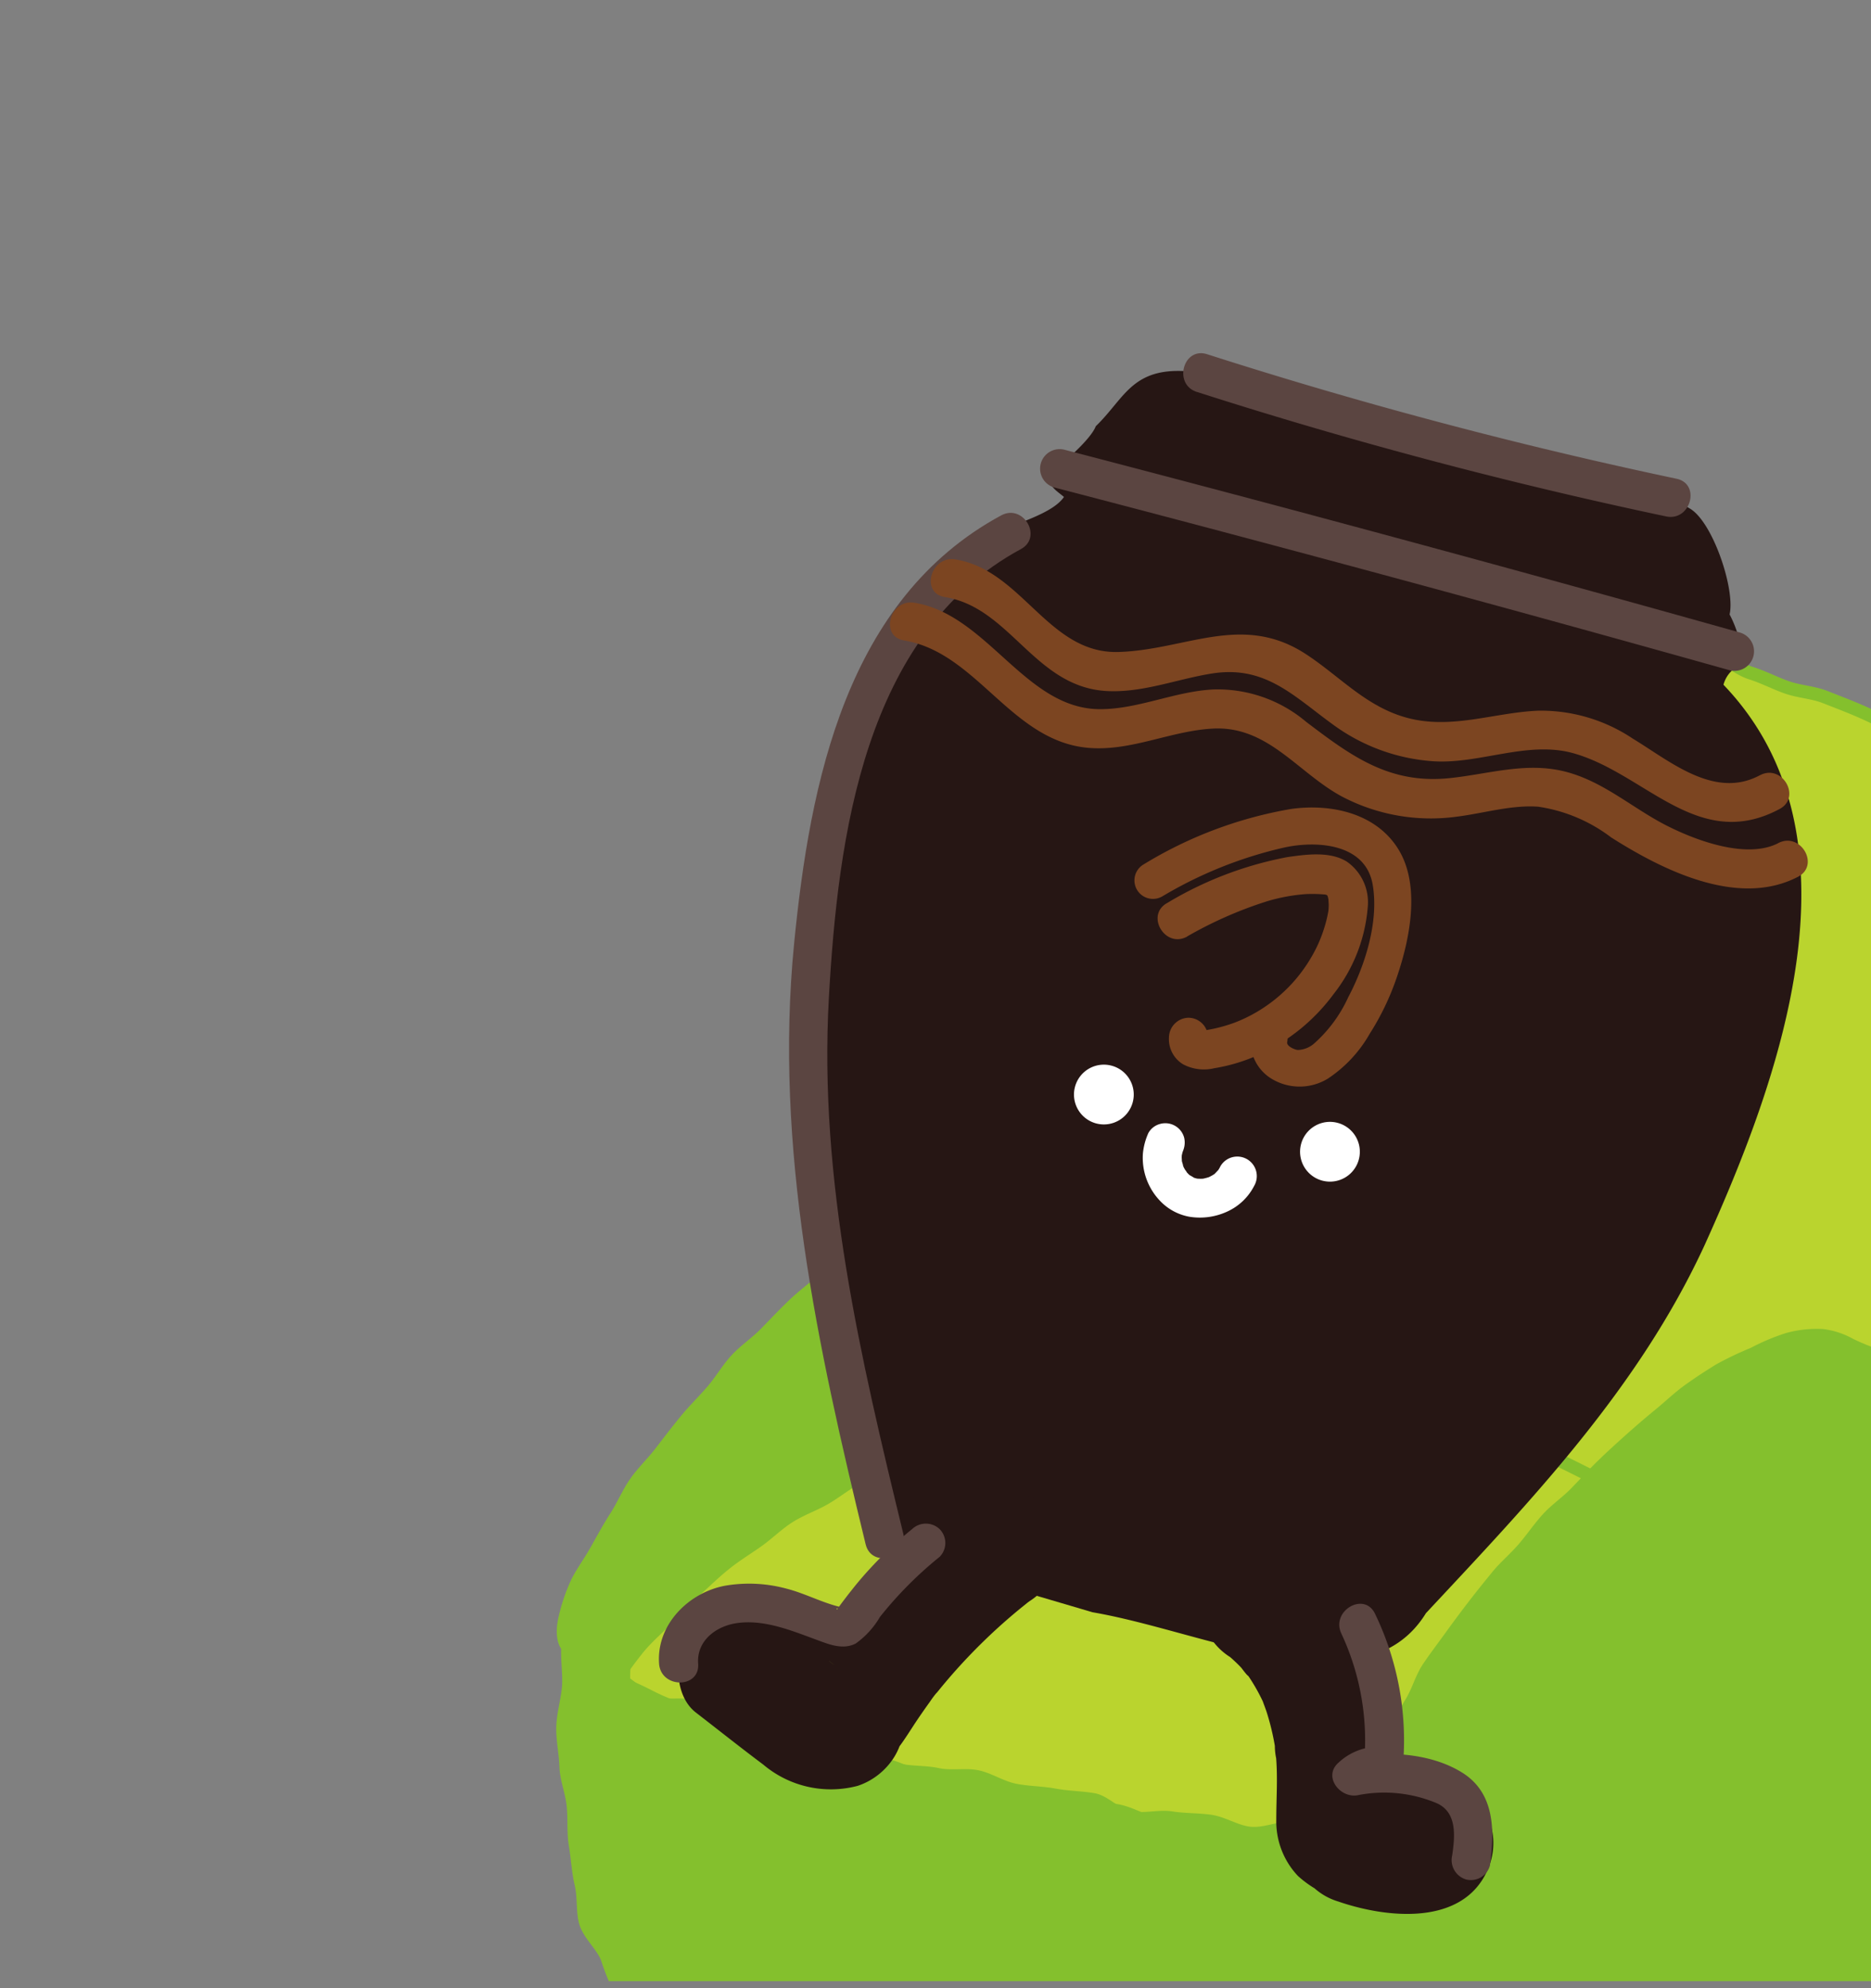 <svg xmlns="http://www.w3.org/2000/svg" xmlns:xlink="http://www.w3.org/1999/xlink" width="144" height="153" viewBox="0 0 144 153">
  <rect x="0" y="0" width="144" height="153" fill="#808080" stroke="none"/>
  <defs>
    <clipPath id="clip-path">
      <rect id="사각형_2490" data-name="사각형 2490" width="144" height="153" transform="translate(249 3585)" fill="none" stroke="#707070" stroke-width="1"/>
    </clipPath>
    <clipPath id="clip-path-2">
      <rect id="사각형_2004" data-name="사각형 2004" width="109.59" height="138.309" transform="translate(18 16)" fill="#fff"/>
    </clipPath>
    <clipPath id="clip-path-3">
      <rect id="사각형_2003" data-name="사각형 2003" width="118.541" height="142.172" fill="none"/>
    </clipPath>
  </defs>
  <g id="마스크_그룹_62" data-name="마스크 그룹 62" transform="translate(-249 -3585)" clip-path="url(#clip-path)">
    <g id="마스크_그룹_35" data-name="마스크 그룹 35" transform="translate(269.986 3583.145)" clip-path="url(#clip-path-2)">
      <g id="그룹_1483" data-name="그룹 1483" transform="translate(21.826 29.037)">
        <g id="그룹_1482" data-name="그룹 1482" transform="translate(0 0)" clip-path="url(#clip-path-3)">
          <path id="패스_4560" data-name="패스 4560" d="M81.84,31.572c-.819-.47-1.976-.44-2.916-.91-.861-.425-1.509-1.4-2.457-1.824-.887-.394-1.892-.614-2.844-1-.906-.368-2.029-.231-2.988-.588-.921-.341-1.748-.99-2.711-1.316-.937-.319-1.919-.535-2.886-.834-.944-.3-1.839-.792-2.806-1.066s-1.9-.648-2.87-.9-2.032-.114-3.011-.341-1.938-.516-2.92-.717-2.017-.129-3-.307-1.922-.694-2.9-.838c-1-.148-1.964-.6-2.95-.709-1.012-.114-2.021-.262-3.007-.337-1.016-.08-2.055.527-3.041.5-1.028-.034-2.021-.307-3-.284-1.031.023-2.006.3-2.973.394-1.031.095-2.078-.224-3.022-.049a28.526,28.526,0,0,0-2.81,1.323c-.77.406-1.536,1.153-2.537,1.718-.823.466-1.722.956-2.651,1.517-.834.508-1.729,1-2.62,1.581-.834.538-1.623,1.2-2.476,1.8-.827.576-1.752,1.05-2.575,1.676s-1.418,1.5-2.2,2.154-1.539,1.339-2.286,2.036S7.6,35.379,6.909,36.122c-.705.766-1.168,1.722-1.782,2.518a25.248,25.248,0,0,0-1.642,2.571c-.535.906-1.486,1.6-1.843,2.529a12.988,12.988,0,0,0-.273,2.992,20.049,20.049,0,0,0,2.446,1.642c.868.337,2.082-.03,3.113.315.906.307,1.782.876,2.8,1.187.929.284,1.972.322,2.984.607.948.265,1.9.629,2.9.895.959.25,1.85.853,2.855,1.1.967.243,1.972.4,2.973.633.971.231,1.888.751,2.878.974s2.055.049,3.052.262,1.934.645,2.931.846,1.995.387,2.992.58,2.063.057,3.056.235c1.009.186,1.987.478,2.98.648,1.012.171,1.941.8,2.931.959,1.02.163,2.112-.246,3.1-.1,1.028.152,1.976.713,2.965.842,1.035.137,2.07.1,3.052.212,1.047.118,2.093-.125,3.068-.038,1.058.095,2.051.337,3.011.391,1.077.061,2.29.5,3.223.5a14.436,14.436,0,0,1,.717-3c.292-.8.307-1.835.732-2.776.372-.827.762-1.718,1.213-2.6.425-.83,1.445-1.369,1.922-2.2s.319-2.063.834-2.851c.538-.823,1.4-1.414,1.957-2.139a18.92,18.92,0,0,1,2.146-1.9c.781-.762,1.289-1.642,2.017-1.972a12,12,0,0,0,2.647-1.7c.739-.614,1.217-1.752,2.051-2.457s1.57-1.524,2.294-2.158c1.35-1.179,2.472-1.79,2.37-1.847.023-.152.254-.246.254-.246" transform="translate(3.822 55.498)" fill="#bad42e" fill-rule="evenodd"/>
          <path id="패스_4561" data-name="패스 4561" d="M81.84,31.572c-.819-.47-1.976-.44-2.916-.91-.861-.425-1.509-1.4-2.457-1.824-.887-.394-1.892-.614-2.844-1-.906-.368-2.029-.231-2.988-.588-.921-.341-1.748-.99-2.711-1.316-.937-.319-1.919-.535-2.886-.834-.944-.3-1.839-.792-2.806-1.066s-1.9-.648-2.87-.9-2.032-.114-3.011-.341-1.938-.516-2.92-.717-2.017-.129-3-.307-1.922-.694-2.9-.838c-1-.148-1.964-.6-2.95-.709-1.012-.114-2.021-.262-3.007-.337-1.016-.08-2.055.527-3.041.5-1.028-.034-2.021-.307-3-.284-1.031.023-2.006.3-2.973.394-1.031.095-2.078-.224-3.022-.049a28.526,28.526,0,0,0-2.81,1.323c-.77.406-1.536,1.153-2.537,1.718-.823.466-1.722.956-2.651,1.517-.834.508-1.729,1-2.62,1.581-.834.538-1.623,1.2-2.476,1.8-.827.576-1.752,1.05-2.575,1.676s-1.418,1.5-2.2,2.154-1.539,1.339-2.286,2.036S7.6,35.379,6.909,36.122c-.705.766-1.168,1.722-1.782,2.518a25.248,25.248,0,0,0-1.642,2.571c-.535.906-1.486,1.6-1.843,2.529a12.988,12.988,0,0,0-.273,2.992,20.049,20.049,0,0,0,2.446,1.642c.868.337,2.082-.03,3.113.315.906.307,1.782.876,2.8,1.187.929.284,1.972.322,2.984.607.948.265,1.9.629,2.9.895.959.25,1.85.853,2.855,1.1.967.243,1.972.4,2.973.633.971.231,1.888.751,2.878.974s2.055.049,3.052.262,1.934.645,2.931.846,1.995.387,2.992.58,2.063.057,3.056.235c1.009.186,1.987.478,2.98.648,1.012.171,1.941.8,2.931.959,1.02.163,2.112-.246,3.1-.1,1.028.152,1.976.713,2.965.842,1.035.137,2.07.1,3.052.212,1.047.118,2.093-.125,3.068-.038,1.058.095,2.051.337,3.011.391,1.077.061,2.29.5,3.223.5a14.436,14.436,0,0,1,.717-3c.292-.8.307-1.835.732-2.776.372-.827.762-1.718,1.213-2.6.425-.83,1.445-1.369,1.922-2.2s.319-2.063.834-2.851c.538-.823,1.4-1.414,1.957-2.139a18.92,18.92,0,0,1,2.146-1.9c.781-.762,1.289-1.642,2.017-1.972a12,12,0,0,0,2.647-1.7c.739-.614,1.217-1.752,2.051-2.457s1.57-1.524,2.294-2.158c1.35-1.179,2.472-1.79,2.37-1.847C81.609,31.667,81.84,31.572,81.84,31.572Z" transform="translate(3.822 55.498)" fill="none" stroke="#84c02d" stroke-miterlimit="10" stroke-width="1"/>
          <path id="패스_4562" data-name="패스 4562" d="M18.626,11.888c-.3.618-.284,1.722-.679,2.95-.265.838-.618,1.775-.918,2.844-.25.895-.99,1.74-1.255,2.772-.243.925.178,2.063-.072,3.075-.231.944-.895,1.816-1.13,2.817-.224.956-.216,1.987-.44,2.98-.216.959-.523,1.915-.736,2.9s-.186,2-.394,2.988-1.058,1.835-1.255,2.817.292,2.12.1,3.1c-.193,1-.83,1.907-1.012,2.886-.186,1-.1,2.044-.269,3.011-.178,1.02-.819,1.938-.975,2.9-.171,1.039.322,2.139.182,3.087-.152,1.058-.243,2.051-.353,2.973-.129,1.115-.406,2.086-.463,2.95a14.94,14.94,0,0,0-.114,3.026c.982.083,2.01.03,3,.095s1.96.2,2.954.258c.978.053,1.983-.273,2.98-.22.975.057,1.945.341,2.946.41.971.068,1.941.311,2.942.4.975.087,1.987-.038,3,.08.971.114,1.941.387,2.942.538.967.144,1.93.4,2.927.588.959.178,2.021,0,3.011.224.948.216,1.847.758,2.829,1.02.94.25,1.873.6,2.848.9.933.284,1.782.876,2.745,1.21.921.322,1.919.466,2.87.838.91.349,1.888.584,2.825.982.9.383,1.752.906,2.677,1.335.884.413,1.771.865,2.681,1.32.872.436,1.744.91,2.643,1.388.865.463,1.972.527,2.863,1.031.849.482,1.464,1.414,2.34,1.938.842.5,1.623,1.134,2.491,1.68.83.527,1.938.66,2.791,1.221a2.722,2.722,0,0,0,2.844.3,8.12,8.12,0,0,0,2.453-1.843,21.546,21.546,0,0,0,1.919-2.408c.55-.785.918-1.767,1.475-2.707.5-.846,1.16-1.649,1.661-2.6.459-.88.956-1.786,1.411-2.742.432-.906.584-1.968,1.009-2.927.41-.925,1.357-1.642,1.756-2.6.391-.937.584-1.972.959-2.931s.846-1.881,1.206-2.848.413-2.051.758-3.018c.349-.982,1.107-1.816,1.437-2.787.337-.99-.027-2.2.288-3.166.322-1,1.179-1.809,1.475-2.772.311-1.016.637-2,.914-2.958.3-1.035.683-2.013.94-2.961.284-1.058.349-2.112.573-3.033.269-1.119.311-2.169.482-3.041a15.841,15.841,0,0,0,.387-3.022,9.659,9.659,0,0,0-.618-2.9,12.355,12.355,0,0,0-1.494-2.544c-.531-.8-.633-2.01-1.354-2.768a24.39,24.39,0,0,0-2.287-1.991c-.743-.607-1.71-1-2.563-1.581-.8-.542-1.521-1.3-2.408-1.816-.846-.485-1.9-.641-2.817-1.1-.876-.436-1.763-.895-2.692-1.3-.9-.394-1.835-.747-2.779-1.119-.918-.356-1.957-.4-2.908-.732-.933-.326-1.82-.8-2.779-1.1s-1.759-1.1-2.726-1.361-1.953-.47-2.927-.709-1.964-.425-2.942-.633-1.979-.36-2.961-.546-2.078.265-3.064.11-1.945-.535-2.931-.66c-1-.129-2.013-.046-3-.14-1.009-.1-1.995-.171-2.984-.235-1.016-.068-1.987-.705-2.977-.736-1.024-.027-2.036.447-3.022.459-1.028.011-2.059-.6-3.033-.546-1.028.061-1.983.717-2.942.827-1.035.121-2.029.212-2.977.4a29.014,29.014,0,0,0-2.931.626,17.508,17.508,0,0,0-2.628,1.4A11.1,11.1,0,0,0,20.89,9.943a6.757,6.757,0,0,0-1.828,2.23c-.061.083-.436-.284-.436-.284" transform="translate(24.548 14.432)" fill="#bad42e" fill-rule="evenodd"/>
          <path id="패스_4563" data-name="패스 4563" d="M18.626,11.888c-.3.618-.284,1.722-.679,2.95-.265.838-.618,1.775-.918,2.844-.25.895-.99,1.74-1.255,2.772-.243.925.178,2.063-.072,3.075-.231.944-.895,1.816-1.13,2.817-.224.956-.216,1.987-.44,2.98-.216.959-.523,1.915-.736,2.9s-.186,2-.394,2.988-1.058,1.835-1.255,2.817.292,2.12.1,3.1c-.193,1-.83,1.907-1.012,2.886-.186,1-.1,2.044-.269,3.011-.178,1.02-.819,1.938-.975,2.9-.171,1.039.322,2.139.182,3.087-.152,1.058-.243,2.051-.353,2.973-.129,1.115-.406,2.086-.463,2.95a14.94,14.94,0,0,0-.114,3.026c.982.083,2.01.03,3,.095s1.96.2,2.954.258c.978.053,1.983-.273,2.98-.22.975.057,1.945.341,2.946.41.971.068,1.941.311,2.942.4.975.087,1.987-.038,3,.08.971.114,1.941.387,2.942.538.967.144,1.93.4,2.927.588.959.178,2.021,0,3.011.224.948.216,1.847.758,2.829,1.02.94.25,1.873.6,2.848.9.933.284,1.782.876,2.745,1.21.921.322,1.919.466,2.87.838.91.349,1.888.584,2.825.982.9.383,1.752.906,2.677,1.335.884.413,1.771.865,2.681,1.32.872.436,1.744.91,2.643,1.388.865.463,1.972.527,2.863,1.031.849.482,1.464,1.414,2.34,1.938.842.5,1.623,1.134,2.491,1.68.83.527,1.938.66,2.791,1.221a2.722,2.722,0,0,0,2.844.3,8.12,8.12,0,0,0,2.453-1.843,21.546,21.546,0,0,0,1.919-2.408c.55-.785.918-1.767,1.475-2.707.5-.846,1.16-1.649,1.661-2.6.459-.88.956-1.786,1.411-2.742.432-.906.584-1.968,1.009-2.927.41-.925,1.357-1.642,1.756-2.6.391-.937.584-1.972.959-2.931s.846-1.881,1.206-2.848.413-2.051.758-3.018c.349-.982,1.107-1.816,1.437-2.787.337-.99-.027-2.2.288-3.166.322-1,1.179-1.809,1.475-2.772.311-1.016.637-2,.914-2.958.3-1.035.683-2.013.94-2.961.284-1.058.349-2.112.573-3.033.269-1.119.311-2.169.482-3.041a15.841,15.841,0,0,0,.387-3.022,9.659,9.659,0,0,0-.618-2.9,12.355,12.355,0,0,0-1.494-2.544c-.531-.8-.633-2.01-1.354-2.768a24.39,24.39,0,0,0-2.287-1.991c-.743-.607-1.71-1-2.563-1.581-.8-.542-1.521-1.3-2.408-1.816-.846-.485-1.9-.641-2.817-1.1-.876-.436-1.763-.895-2.692-1.3-.9-.394-1.835-.747-2.779-1.119-.918-.356-1.957-.4-2.908-.732-.933-.326-1.82-.8-2.779-1.1s-1.759-1.1-2.726-1.361-1.953-.47-2.927-.709-1.964-.425-2.942-.633-1.979-.36-2.961-.546-2.078.265-3.064.11-1.945-.535-2.931-.66c-1-.129-2.013-.046-3-.14-1.009-.1-1.995-.171-2.984-.235-1.016-.068-1.987-.705-2.977-.736-1.024-.027-2.036.447-3.022.459-1.028.011-2.059-.6-3.033-.546-1.028.061-1.983.717-2.942.827-1.035.121-2.029.212-2.977.4a29.014,29.014,0,0,0-2.931.626,17.508,17.508,0,0,0-2.628,1.4A11.1,11.1,0,0,0,20.89,9.943a6.757,6.757,0,0,0-1.828,2.23C19,12.256,18.626,11.888,18.626,11.888Z" transform="translate(24.548 14.432)" fill="none" stroke="#84c02d" stroke-miterlimit="10" stroke-width="1"/>
          <path id="패스_4564" data-name="패스 4564" d="M116.978,11.263c.364.683.136,1.9.391,3.128.178.876.971,1.8,1.092,2.916.1.929-.023,1.976.038,3.056.057.956-.349,1.987-.326,3.049.019.975-.08,1.983-.087,3.033,0,.982.159,1.995.129,3.037-.03.99-.4,1.987-.451,3.022-.045.993.08,2.013.011,3.045-.068.993-.432,1.976-.519,3-.083,1-.159,2-.258,3.018-.1,1-.243,2-.356,3.015-.114,1,.44,2.089.311,3.106-.129,1-.068,2.04-.212,3.052s-.14,2.04-.3,3.049-.391,2.006-.569,3.007-.637,1.96-.83,2.958S113.9,61.6,113.683,62.6s.554,2.222.322,3.212-.99,1.877-1.24,2.859c-.254,1-.368,2.029-.641,3.007-.277.993-1.009,1.839-1.3,2.806-.3.99-.641,1.941-.963,2.893-.334.978.049,2.2-.3,3.136-.364.967-.811,1.892-1.2,2.81-.406.959,1.93,1.553,1.5,2.448-.451.944,1.282,2.1.8,2.964-.5.918-3.147,6.028-3.682,6.851-.576.884-4.444.392-5.055,1.154-.66.823-1.384-1.636-2.086-.965a17.59,17.59,0,0,1-2.089,2.2c-1.43.626-1.312.948-2.772,1.5s-1.661.011-3.117.561-1.384.747-2.84,1.3-1.331.9-2.791,1.452-1.775-.277-3.234.277-1.327.891-2.787,1.441-1.589.2-3.045.747-1.1,1.5-2.567,2.055-1.8-.322-3.261.231-1.183,1.316-2.654,1.869-1.623.155-3.09.709a13.547,13.547,0,0,1-2.692.508c-.906.148-1.813.728-2.73.69s-1.752-.819-2.647-1.043c-1.437-.277-1.062-.254-2.886-.542-.815-.129-1.926.584-3.018.406-.883-.148-1.687-1.266-2.719-1.445-.91-.155-1.976.288-2.98.11-.925-.163-1.813-.732-2.8-.91-.937-.171-1.866-.5-2.844-.69-.944-.178-2.063.451-3.033.262-.944-.186-1.737-1.2-2.7-1.4s-2.089.478-3.049.273-1.922-.394-2.878-.607-1.862-.683-2.81-.9c-.963-.228-1.93-.413-2.867-.648-.963-.243-1.71-1.263-2.632-1.513-.975-.262-2.112.171-3.026-.1-.978-.288-2-.349-2.889-.645-.982-.322-1.953-.58-2.81-.91-1-.383-1.475-1.744-2.271-2.131A13.653,13.653,0,0,1,6.84,97.57a8.758,8.758,0,0,1-2.271-1.983,22.319,22.319,0,0,1-1.145-2.84c-.394-.88-1.3-1.638-1.634-2.658-.3-.933-.129-2.051-.375-3.079-.228-.967-.277-1.987-.447-3.022C.8,83,.905,81.974.8,80.939c-.1-1-.523-1.987-.557-3.018S-.027,75.876,0,74.849.333,72.82.435,71.8s-.182-2.525,0-3.534a30.862,30.862,0,0,0,3.083,1.57c.838.413,1.581,1.194,2.586,1.6.887.364,1.767.918,2.768,1.274.918.326,1.93.5,2.931.823.933.3,1.877.69,2.874.982.948.281,2.112-.106,3.106.167.963.262,1.85.846,2.844,1.1.971.25,1.881.774,2.878,1.016.971.235,1.915.633,2.9.861s2.036.14,3.03.356,2.074-.034,3.068.171,1.9.838,2.9,1.035,2.036.186,3.026.372c1.009.19,2.036.186,3.026.36,1.012.182,1.858,1.229,2.844,1.392,1.02.171,2.1-.152,3.083,0,1.028.163,2.063.121,3.041.265,1.035.148,1.972.781,2.942.91,1.05.14,2.146-.444,3.109-.334,1.066.125,2.013.755,2.954.842,1.1.1,2.286.432,3.185.482.292-.967.8-2.01,1.145-2.935.356-.94.425-1.979.834-2.878.417-.914.368-2.067.834-2.939.474-.887,1.069-1.729,1.589-2.571.531-.857,1.335-1.539,1.907-2.347s1.081-1.706,1.7-2.48,1.122-1.695,1.778-2.434,1.282-1.577,1.976-2.283,2.093-.72,2.817-1.388c.739-.686,1.35-1.483,2.1-2.12.774-.652,1.168-1.756,1.945-2.359.8-.622,1.934-.781,2.734-1.35.83-.592,1.706-1.069,2.522-1.6.853-.565,1.839-.849,2.666-1.35.883-.538,1.4-1.619,2.241-2.089.914-.512,2.082-.447,2.924-.887.94-.489,1.687-1.2,2.514-1.6,1-.482,1.926-.849,2.719-1.2a23.215,23.215,0,0,0,2.366-1.543c.209-.982,1.134-1.706,1.392-2.719.246-.975-.155-2.139.137-3.14.284-.967,1.138-1.771,1.467-2.764.318-.956.758-1.877,1.119-2.859.349-.944.55-1.953.94-2.92.379-.937.137-2.154.557-3.109.4-.921,1.744-1.437,2.188-2.381.428-.91.47-2.021.937-2.954.451-.906,1.164-1.687,1.653-2.613.474-.891.349-2.127.861-3.037.493-.887,1.05-1.759,1.577-2.666.512-.876.834-2,1.38-2.893.152-.178.846.155.846.155" transform="translate(0.001 30.865)" fill="#84c02d" fill-rule="evenodd"/>
          <path id="패스_4565" data-name="패스 4565" d="M37.583,16.861c-.129,1.092.023,2.158-.064,3.155-.1,1.081-.47,2.089-.546,3.087-.083,1.073.114,2.127.015,3.132-.1,1.05-.349,2.055-.508,3.071s-.2,2.059-.466,3.083c-.152.584-1.02,1.285-2.336,1.957-.762.391-1.706.792-2.764,1.248-.846.368-1.8.713-2.795,1.138-.872.375-1.9.535-2.87.967-.884.394-1.8.819-2.742,1.27-.884.421-1.79.887-2.707,1.365-.872.455-1.665,1.115-2.556,1.627-.857.489-1.835.827-2.7,1.373-.842.535-1.566,1.266-2.4,1.858-.815.576-1.68,1.1-2.476,1.74-.781.622-1.505,1.335-2.26,2.017-.739.671-1.426,1.411-2.131,2.142S3.8,52.463,3.145,53.244c-.637.77-1.175,1.532-1.767,2.366a14.163,14.163,0,0,1,0-2.863A17.965,17.965,0,0,1,2.106,49.9a22.416,22.416,0,0,1,.785-2.836c.379-.887.857-1.752,1.342-2.632.47-.846.853-1.771,1.411-2.6.538-.8,1.1-1.631,1.706-2.423.6-.77,1.244-1.524,1.9-2.275s1.384-1.407,2.07-2.123,1.285-1.505,2-2.192,1.649-1.126,2.385-1.782,1.331-1.486,2.086-2.112c.766-.641,1.5-1.316,2.264-1.919.789-.618,1.748-1,2.529-1.574.811-.6,1.456-1.4,2.245-1.953.838-.584,1.7-1.077,2.5-1.6.868-.569,1.775-1,2.575-1.486.914-.557,1.68-1.225,2.472-1.665a28.558,28.558,0,0,1,2.783-1.047c1.695-.789,2.563-1.232,2.518-.83-.034.064-.087.011-.087.011" transform="translate(3.639 46.623)" fill="#84c02d" fill-rule="evenodd"/>
          <path id="패스_4566" data-name="패스 4566" d="M41.347,17.562a25.825,25.825,0,0,0-2.669-.645,19.372,19.372,0,0,0-2.7-.47,9.812,9.812,0,0,0-2.961.576,16.439,16.439,0,0,0-2.863.967,26.981,26.981,0,0,0-2.76,1.316c-.834.508-1.627,1.16-2.487,1.775-.8.576-1.6,1.21-2.419,1.866-.777.626-1.49,1.354-2.268,2.04-.755.667-1.577,1.274-2.324,1.983-.732.7-1.43,1.445-2.146,2.177s-1.585,1.308-2.279,2.055S12.26,32.862,11.6,33.628c-.675.781-1.414,1.494-2.051,2.279-.656.8-1.282,1.615-1.892,2.412-.633.83-1.392,1.547-1.964,2.359-.61.861-1,1.835-1.532,2.658-.584.91-1.073,1.816-1.547,2.658-.546.967-1.183,1.8-1.558,2.643a13.874,13.874,0,0,0-.944,2.9c-.265,1.361.011,2.355.8,2.764a14.988,14.988,0,0,1,1.96,1.255,3.358,3.358,0,0,0,2.07.823,12.013,12.013,0,0,1,.6-2.8,18.918,18.918,0,0,1,.648-2.851c.349-.853.918-1.668,1.392-2.575.432-.827.993-1.619,1.517-2.48.489-.808.83-1.744,1.4-2.571.538-.785,1.282-1.452,1.877-2.249.576-.77,1.02-1.661,1.646-2.434.6-.747,1.357-1.388,2.006-2.131s1.27-1.475,1.941-2.2,1.266-1.486,1.957-2.188c.652-.66,1.448-1.206,2.188-1.858.705-.622,1.4-1.282,2.161-1.885s1.566-1.1,2.343-1.665,1.384-1.38,2.173-1.915c.808-.55,1.813-.777,2.609-1.282.834-.531,1.558-1.191,2.355-1.665.865-.516,1.649-1.088,2.438-1.528C37.1,19.6,38.094,19.4,38.868,19c1.02-.527,1.858-1,2.525-1.3.015,0-.045-.144-.045-.144" transform="translate(0.026 45.903)" fill="#84c02d" fill-rule="evenodd"/>
          <path id="패스_4567" data-name="패스 4567" d="M56.914,21.514a19.116,19.116,0,0,1-2.347-.94,6.311,6.311,0,0,0-2.3-.758,8.854,8.854,0,0,0-2.886.311,16.577,16.577,0,0,0-2.7,1.138A25.68,25.68,0,0,0,44.03,22.53c-.8.493-1.631,1.028-2.457,1.627-.77.557-1.479,1.248-2.264,1.885q-1.115.916-2.233,1.915c-.72.645-1.445,1.3-2.161,2-.7.675-1.361,1.407-2.051,2.116s-1.521,1.266-2.184,1.995-1.217,1.555-1.858,2.3-1.418,1.392-2.036,2.15-1.251,1.539-1.843,2.313c-.61.793-1.2,1.589-1.767,2.374-.592.819-1.194,1.608-1.725,2.4-.569.849-.819,1.858-1.312,2.662-.542.895-1.009,1.763-1.445,2.586-.5.944-1.164,1.725-1.5,2.548a13.828,13.828,0,0,0-.914,2.814c-.22,1.312.091,2.378.846,2.768a8.624,8.624,0,0,0,2.908.406c1.02.091,1.987.182,2.833.182a10.777,10.777,0,0,1,.349-3.064,22.149,22.149,0,0,1,1.357-2.833c.413-.887.914-1.79,1.467-2.73.508-.857.842-1.885,1.456-2.776.573-.827,1.327-1.577,1.983-2.431.622-.808,1.149-1.729,1.835-2.552.652-.781,1.577-1.365,2.286-2.161.686-.766,1.259-1.661,1.987-2.438.709-.751,1.331-1.608,2.078-2.362.694-.705,1.631-1.2,2.374-1.9s1.426-1.433,2.184-2.1,1.486-1.388,2.256-2.032c.785-.664,1.6-1.274,2.378-1.892.815-.648,1.737-1.115,2.522-1.7.849-.637,1.6-1.32,2.389-1.862.9-.626,1.638-1.373,2.423-1.85a17.885,17.885,0,0,1,2.787-1.16c.023-.011-.061-.2-.061-.2" transform="translate(45.25 55.28)" fill="#84c02d" fill-rule="evenodd"/>
          <path id="패스_4568" data-name="패스 4568" d="M38.784,1.148c7.944,3.041,17.431,4.5,25.861,7.079C73.5,10.95,72.069,10.108,73.5,10.95c1.771,1.039,3.5,6.234,3.056,8.149a8.707,8.707,0,0,1,1,3.818,2.32,2.32,0,0,0-1.471,1.593c11.194,11.687,4.334,30.35-1.467,43.155C69.528,78.684,61.281,87.287,53.185,95.956c-4.653,7.565-16.813,1.441-25.671-.072C8.934,90.363,11.281,92.039,7.694,74.1c-4.357-16.536-3.731-35.226,3-51.334a33.788,33.788,0,0,1,7.826-9.078c1.646-1.327,5.688-2,6.806-3.629-.622-.531-1.285-.842-1.126-1.892.846-.474,3.181-2.51,3.576-3.553,2.776-2.677,2.939-5.726,11-3.466" transform="translate(13.749 1.003)" fill="#261614" fill-rule="evenodd"/>
          <path id="패스_4569" data-name="패스 4569" d="M10.9,4.9q26.061,6.786,51.986,14.068a1.505,1.505,0,0,0,.8-2.9Q37.753,8.785,11.7,2a1.5,1.5,0,0,0-.8,2.9" transform="translate(27.443 5.435)" fill="#5b4541"/>
          <path id="패스_4570" data-name="패스 4570" d="M13.771,2.977a365.347,365.347,0,0,0,36.118,9.582c1.888.4,2.692-2.5.8-2.9A366.119,366.119,0,0,1,14.571.08c-1.847-.6-2.639,2.309-.8,2.9" transform="translate(35.531 0)" fill="#5b4541"/>
          <path id="패스_4571" data-name="패스 4571" d="M21.052,3.434C9.123,9.888,6.336,23.986,5.115,36.371,3.56,52.137,6.92,67.38,10.62,82.616c.459,1.877,3.356,1.081,2.9-.8C10.23,68.287,7,54.606,7.788,40.579c.7-12.392,2.685-28.007,14.781-34.551,1.7-.918.19-3.515-1.517-2.594" transform="translate(13.192 9.045)" fill="#5b4541"/>
          <path id="패스_4572" data-name="패스 4572" d="M24.706,23.688a51.387,51.387,0,0,0-7.436,6.651c-1.175,1.3-2.26,2.685-3.314,4.088-.47.629-.929,1.274-1.365,1.93-.19.281-.372.565-.554.849-.121.19-.239.379-.36.573q.825-.887.277-.428,1.041-.609,2.089-1.217,4.812,2.11,3.162.683c-.14-.148-.281-.292-.421-.44-.224-.22-.463-.428-.705-.629a13.528,13.528,0,0,0-2.692-1.839A14.887,14.887,0,0,0,7.18,32.349a4.734,4.734,0,0,0-4.33,2.912c-.664,1.57-.5,4.038.978,5.18,1.729,1.335,3.443,2.7,5.191,4.008a8.057,8.057,0,0,0,7.254,1.634c2.355-.766,4.126-3.318,3.31-5.832a4.813,4.813,0,0,0-5.832-3.31c-.413.121-.41.133.011.042a1.777,1.777,0,0,1,.956-.011c.516.133.637.322.064-.023a2.683,2.683,0,0,1-.713-.482c.444.345.523.406.239.19-.152-.118-.3-.235-.451-.349l-3.325-2.571Q8.86,37.781,7.18,41.828c.159,0,.319.008.474.019.372.03.212,0-.474-.08,0,.011.728.148.774.159.258.064.5.152.758.22.982.277-.849-.5.034.015.228.133.463.25.686.391.091.053.178.11.265.171.292.2.182.106-.322-.277.345.045.884.838,1.13,1.069,1.877,1.775,4.8,2.817,7.189,1.282,1.464-.944,2.233-2.4,3.178-3.8q.472-.7.967-1.384a8.009,8.009,0,0,1,.5-.675c-.83.884-.057.083.095-.1q1.115-1.382,2.336-2.666T27.315,33.7q.631-.563,1.278-1.1c.262-.216.523-.425.785-.637.755-.61-.728.546.114-.083a5.2,5.2,0,0,0,2.177-2.833,4.844,4.844,0,0,0-.478-3.655c-1.259-1.953-4.364-3.291-6.484-1.7" transform="translate(6.918 64.166)" fill="#261614"/>
          <path id="패스_4573" data-name="패스 4573" d="M15.386,32.987q.609.444-.254-.212c.152.125.3.25.444.383.216.2.428.4.629.614.061.064.485.664.58.66q-.648-.87-.2-.262c.114.159.228.322.334.485a14.7,14.7,0,0,1,.872,1.539c.087.178.171.356.254.538-.262-.637-.326-.785-.2-.451.114.326.243.645.349.975a19.034,19.034,0,0,1,.542,2.154c.034.174.064.345.091.519.083.531.076.459-.019-.22a4.723,4.723,0,0,0,.1,1.047c.125,1.585.008,3.147.011,4.732a6.1,6.1,0,0,0,1.661,4.323A8.28,8.28,0,0,0,23.9,51.65a10.148,10.148,0,0,0,5.874.463,5.226,5.226,0,0,0,2.4-8.661,9.3,9.3,0,0,0-6.549-2.294,4.74,4.74,0,0,0-3.352,8.092,5.563,5.563,0,0,0,3.352,1.388c-1.369-.171.224.046.489.095.349.064.694.133,1.039.212s.69.159,1.031.25c.228.061.455.121.683.19.6.186.455.125-.432-.182l-1.7-1.7.08.171q-.239-1.831-.478-3.655a3.808,3.808,0,0,1,3.284-2.791q-.341.011-.683,0c-.148,0-1.513-.152-.728-.03s-.569-.133-.709-.167a13.158,13.158,0,0,1-1.3-.394,4.772,4.772,0,0,0-5.832,3.31,4.857,4.857,0,0,0,3.31,5.832c3.739,1.293,9.658,1.938,11.535-2.506a5.021,5.021,0,0,0-1.035-5.513,7.365,7.365,0,0,0-3.128-1.608,37.564,37.564,0,0,0-5.422-.99v9.48a2.336,2.336,0,0,0,.629,0c-.269.144-1.054-.224-.178.027.133.038.846.254.167.038-.629-.2.027.072.186.19-.565-.569-1.134-1.134-1.7-1.7l.125.193c-.216-.8-.428-1.593-.645-2.393l0,.186q.324-1.194.648-2.393,1.6-.961,3.212-1.919c-.163,0-.33-.011-.493-.023-.614.019.868.2.273.045-.482-.125-.959-.231-1.437-.379-.41-.159-.413-.155-.008.008a1.652,1.652,0,0,1,1.141,1.627c1.062,1.915.815,1.892.865.83.023-.527.042-1.054.049-1.585a30.592,30.592,0,0,0-.777-7.356A19.034,19.034,0,0,0,20.171,24.8c-2.029-1.437-5.362-.425-6.484,1.7a4.864,4.864,0,0,0,1.7,6.484" transform="translate(36.498 67.366)" fill="#261614"/>
          <path id="패스_4574" data-name="패스 4574" d="M16.447,27.669a19.408,19.408,0,0,1,1.729,10.215q.756-.751,1.505-1.5A4.579,4.579,0,0,0,16.235,37.6c-1.229,1.073.118,2.764,1.464,2.514a10.411,10.411,0,0,1,6.12.626c1.558.724,1.369,2.544,1.16,4a1.556,1.556,0,0,0,1.05,1.85,1.518,1.518,0,0,0,1.85-1.05c.372-2.624.413-5.57-2.112-7.155S19.746,36.69,16.9,37.217l1.464,2.514a1.6,1.6,0,0,1,1.32-.345,1.53,1.53,0,0,0,1.5-1.5,22.377,22.377,0,0,0-2.142-11.732c-.827-1.748-3.42-.224-2.594,1.517" transform="translate(43.976 70.856)" fill="#5b4541"/>
          <path id="패스_4575" data-name="패스 4575" d="M21.564,24.18a30.551,30.551,0,0,0-3.288,3.094q-.734.8-1.407,1.661c-.22.273-.432.554-.645.834-.133.178-.265.356-.394.538-.049.087-.072.072-.064-.034h.8c-1.585-.246-3.1-1.119-4.656-1.513a10.981,10.981,0,0,0-4.736-.228c-2.817.531-5.293,3.007-5.077,6,.137,1.919,3.143,1.934,3.007,0-.129-1.771,1.388-2.908,3.022-3.128,2.063-.281,4.114.561,6.01,1.259.986.36,2.078.842,3.1.315A6.653,6.653,0,0,0,19.1,30.929a29.739,29.739,0,0,1,4.592-4.622,1.517,1.517,0,0,0,0-2.127,1.539,1.539,0,0,0-2.127,0" transform="translate(5.817 66.314)" fill="#5b4541"/>
          <path id="패스_4576" data-name="패스 4576" d="M71.41,20.813c-3.5,1.877-6.928-1.1-9.779-2.821a12.713,12.713,0,0,0-7.277-2.15c-3.462.148-6.723,1.5-10.2.519-3.09-.872-5.081-3.17-7.671-4.865-4.907-3.216-9.245-.322-14.443-.171-5.4.155-7.4-6.3-12.551-7.125-1.892-.3-2.707,2.594-.8,2.9,5.039.8,6.909,6.935,12.468,7.231,2.764.144,5.377-.918,8.065-1.346,4.126-.664,6.313,1.744,9.392,3.966a14.72,14.72,0,0,0,7.6,2.779c3.614.258,7.311-1.612,10.867-.607,5.536,1.566,9.593,7.633,15.85,4.285,1.706-.91.19-3.507-1.517-2.594" transform="translate(21.222 11.666)" fill="#7c4521"/>
          <path id="패스_4577" data-name="패스 4577" d="M75.149,23.574c-2.4,1.251-6.249-.163-8.5-1.293-2.711-1.357-4.964-3.477-7.97-4.22s-5.877.216-8.858.519c-4.615.47-7.542-1.695-11.023-4.338a10.542,10.542,0,0,0-7.144-2.487c-2.942.144-5.73,1.505-8.676,1.517-5.783.023-8.668-7.258-14.322-8.19-1.892-.315-2.7,2.582-.8,2.9,5.623.929,8.236,7.754,14.182,8.266,3.3.284,6.363-1.323,9.612-1.483,4.224-.212,6.511,3.4,9.9,5.225a14.717,14.717,0,0,0,8.865,1.551c2.059-.258,4.148-.91,6.238-.766a12.2,12.2,0,0,1,5.616,2.359c3.932,2.5,9.764,5.445,14.386,3.037,1.718-.891.2-3.485-1.517-2.594" transform="translate(18.912 14.121)" fill="#7c4521"/>
          <path id="패스_4578" data-name="패스 4578" d="M13.854,16.081a32.243,32.243,0,0,1,9.468-3.792c2.514-.535,6.215-.284,6.761,2.863.489,2.833-.576,6.2-1.885,8.676a10.667,10.667,0,0,1-2.609,3.542,1.986,1.986,0,0,1-1.278.508c-.231-.023-.872-.288-.808-.607.36-1.79-2.381-2.552-2.742-.758a3.362,3.362,0,0,0,1.657,3.648,4.162,4.162,0,0,0,4.224-.083,10.16,10.16,0,0,0,3.215-3.451,20.15,20.15,0,0,0,2.12-4.452c.971-2.87,1.778-6.909.125-9.673-1.71-2.855-5.221-3.6-8.3-3.17a32.134,32.134,0,0,0-11.391,4.292,1.424,1.424,0,0,0,1.437,2.457" transform="translate(32.752 25.74)" fill="#7c4521"/>
          <path id="패스_4579" data-name="패스 4579" d="M14.465,16.5a31.147,31.147,0,0,1,6.109-2.7,13.836,13.836,0,0,1,3.09-.573,10.839,10.839,0,0,1,1.448.038c.087.008.216.106.087,0,.118.1.121.209.163.417-.015-.076.019.311.015.4,0,.125-.015.379-.023.432a9.34,9.34,0,0,1-.307,1.274,10.428,10.428,0,0,1-.993,2.271,11.668,11.668,0,0,1-3.42,3.731A11.45,11.45,0,0,1,18.1,23.135a12.342,12.342,0,0,1-1.471.432c-.22.049-.444.091-.667.129l-.228.019.353.535a1.516,1.516,0,0,0-1.505-1.505,1.539,1.539,0,0,0-1.5,1.505,2.26,2.26,0,0,0,1.088,2.078,3.414,3.414,0,0,0,2.408.3,13.464,13.464,0,0,0,3.572-1.107,14.692,14.692,0,0,0,5.593-4.584,12.409,12.409,0,0,0,2.643-6.761,3.812,3.812,0,0,0-1.6-3.435c-1.3-.823-3.136-.565-4.577-.36a27.944,27.944,0,0,0-9.256,3.53c-1.7.921-.186,3.519,1.517,2.594" transform="translate(34.074 28.393)" fill="#7c4521"/>
          <path id="패스_4580" data-name="패스 4580" d="M12.346,16.373a4.96,4.96,0,0,0-.428,1.6,4.783,4.783,0,0,0,1.32,3.633,4.118,4.118,0,0,0,2.271,1.225,5.016,5.016,0,0,0,2.9-.4,4.354,4.354,0,0,0,2.07-1.972,1.5,1.5,0,1,0-2.594-1.517,2.384,2.384,0,0,1-.14.254l-.08.121c-.087.121-.053.08.106-.133-.121.118-.231.25-.353.364-.182.174.33-.228.015-.011-.061.038-.121.08-.186.114-.083.049-.171.091-.258.137-.224.118.391-.14.023-.011a4.276,4.276,0,0,1-.493.129c-.254.057.432-.034.038-.008a2.057,2.057,0,0,1-.216.008c-.1,0-.193-.008-.288-.011-.262-.015.425.083.042,0-.072-.015-.14-.034-.212-.057-.046-.011-.091-.03-.137-.046-.144-.057-.091-.034.155.068a4.54,4.54,0,0,0-.436-.258c.2.167.25.2.133.1a1.315,1.315,0,0,1-.11-.095,2.608,2.608,0,0,1-.2-.209c-.091-.1-.155-.288.053.08-.049-.083-.114-.159-.163-.243s-.1-.167-.14-.254c-.061-.129-.064-.319.034.091-.046-.19-.121-.368-.159-.561-.03-.14.011-.337.008.114,0-.1-.015-.193-.015-.292,0-.083,0-.167.008-.25.008-.341-.076.341-.015.076.023-.095.042-.19.068-.284.034-.114.178-.447-.027.019a1.637,1.637,0,0,0,.152-1.157,1.5,1.5,0,0,0-1.847-1.05,1.45,1.45,0,0,0-.9.69" transform="translate(33.232 43.623)" fill="#fff"/>
          <path id="패스_4581" data-name="패스 4581" d="M15.033,17.3a2.3,2.3,0,1,1-1.661-2.791A2.3,2.3,0,0,1,15.033,17.3" transform="translate(29.343 40.311)" fill="#fff"/>
          <path id="패스_4582" data-name="패스 4582" d="M19.622,18.461a2.3,2.3,0,1,1-1.661-2.791,2.3,2.3,0,0,1,1.661,2.791" transform="translate(42.155 43.552)" fill="#fff"/>
        </g>
      </g>
    </g>
  </g>
</svg>
